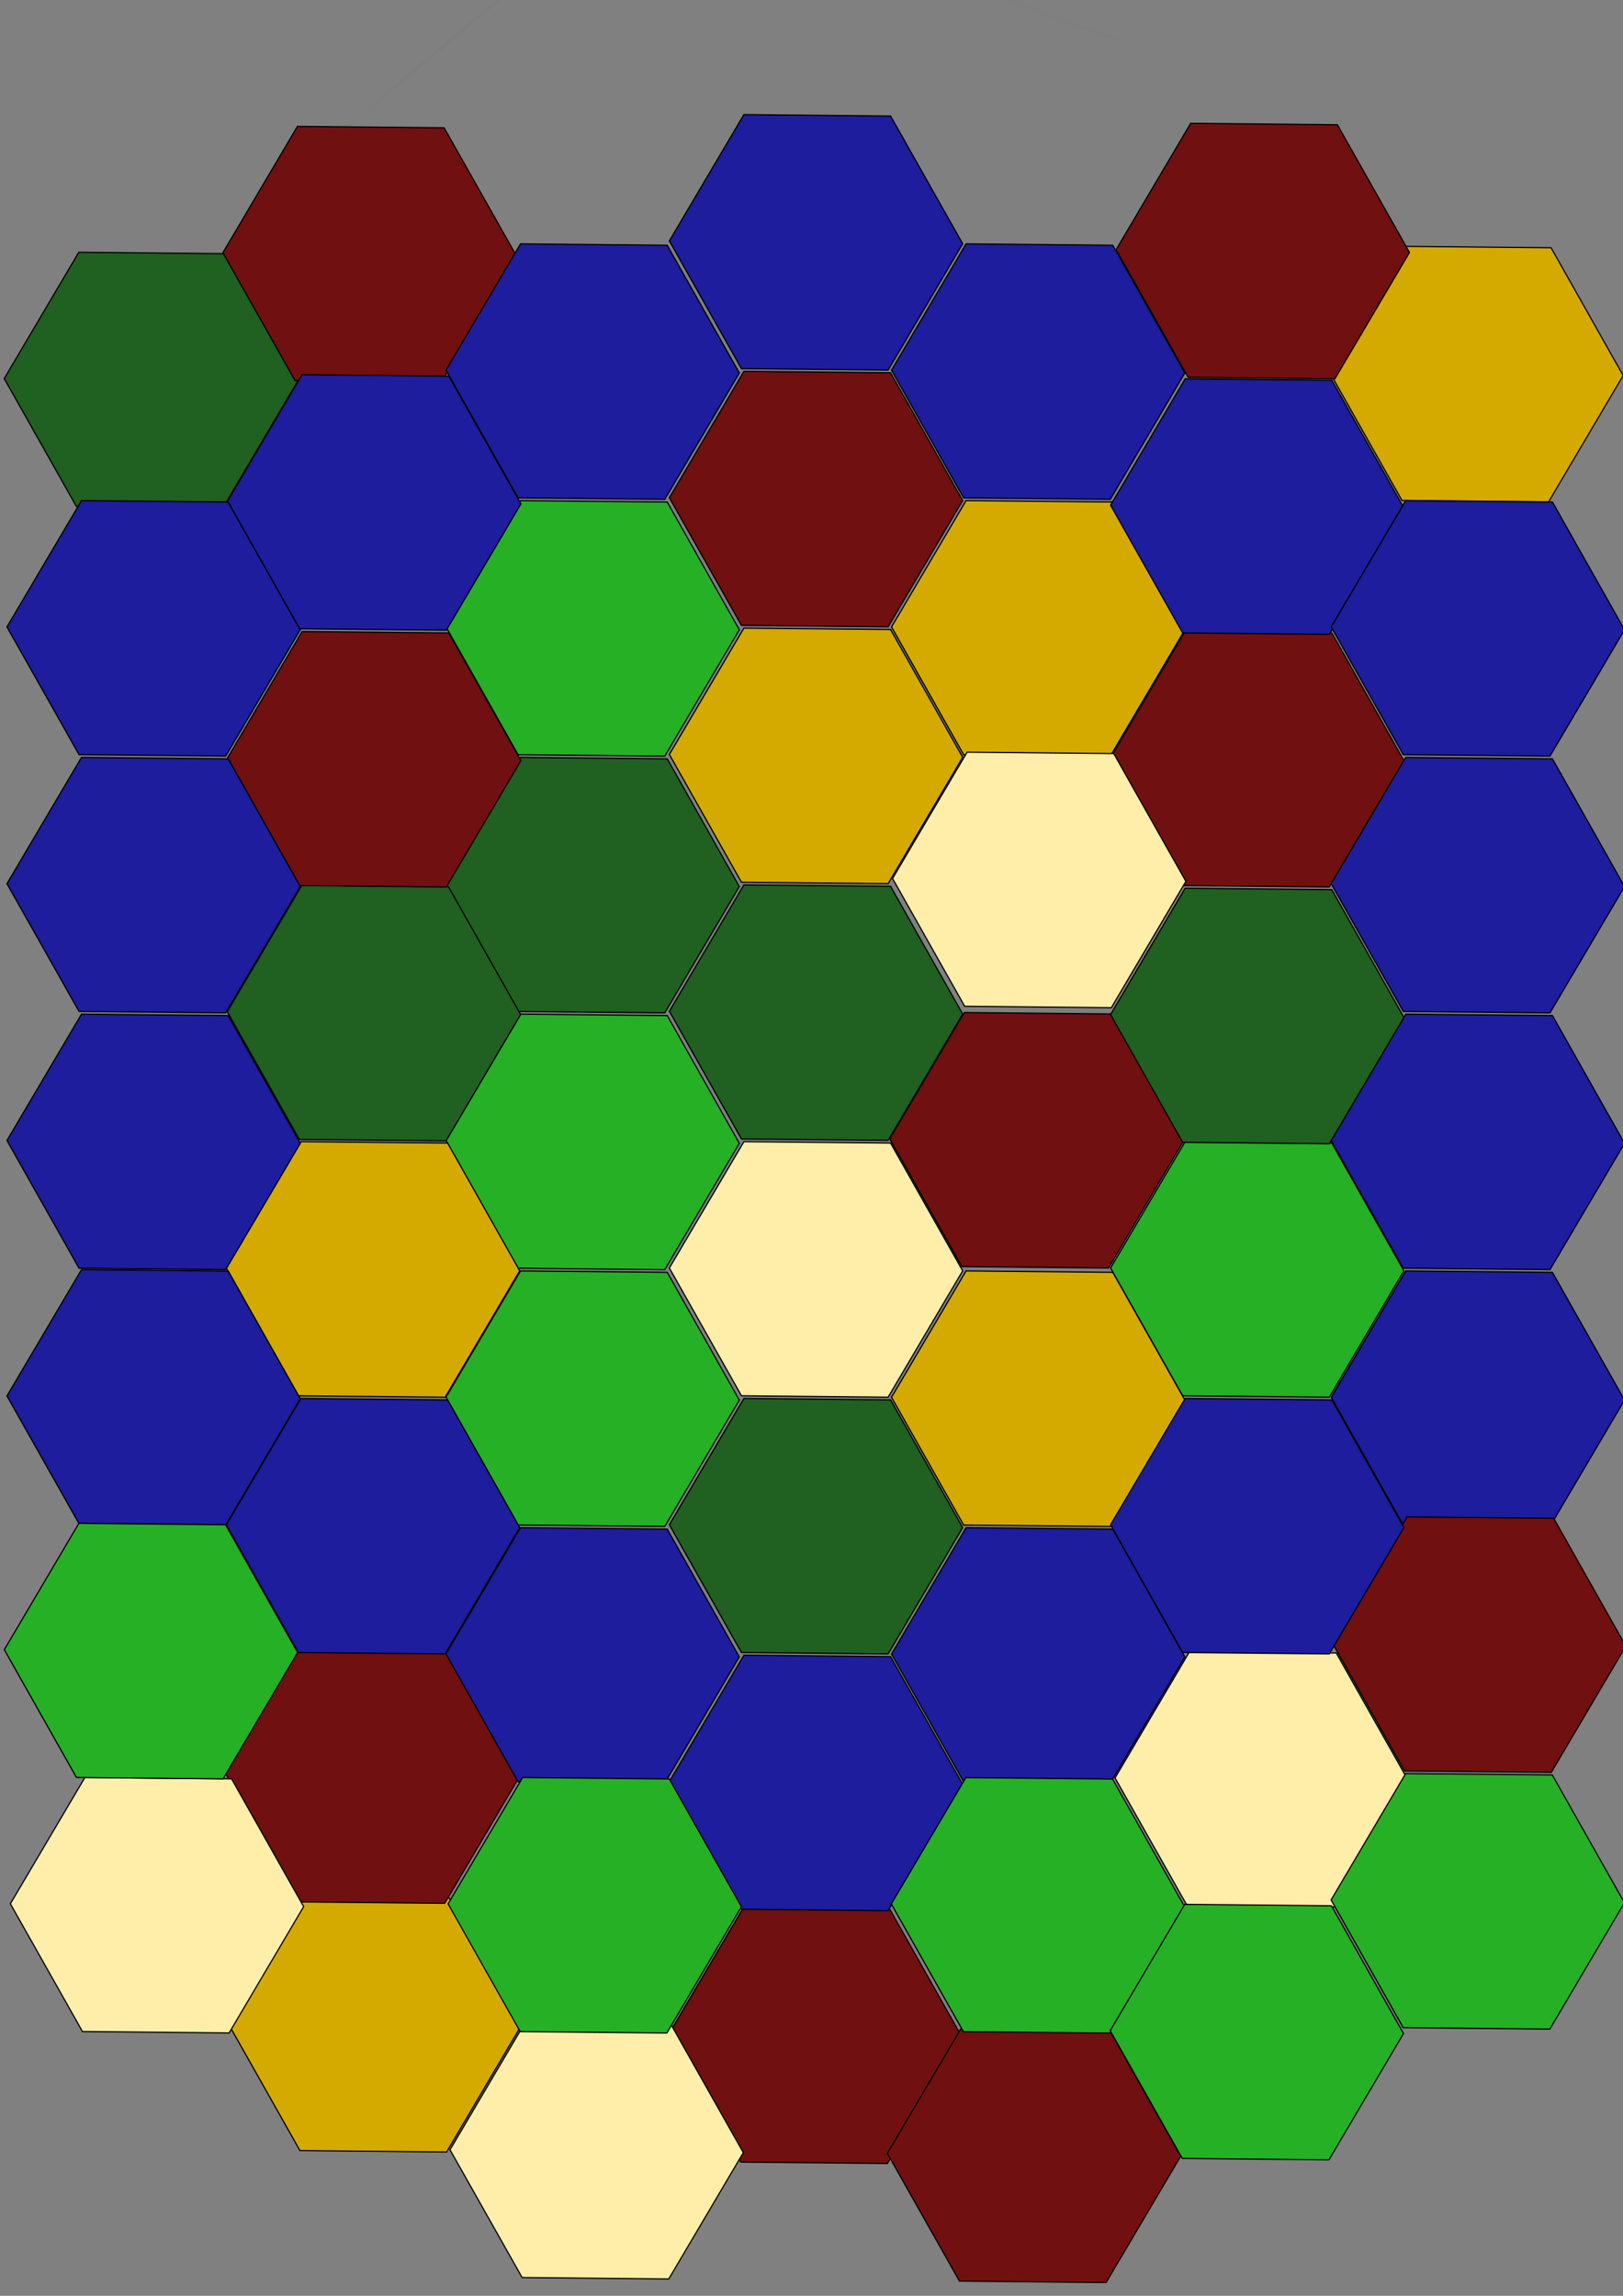 <?xml version="1.0" encoding="UTF-8" standalone="no"?>
<!-- Created with Inkscape (http://www.inkscape.org/) -->

<svg
   width="210mm"
   height="297mm"
   viewBox="0 0 210 297"
   version="1.1"
   id="svg5"
   inkscape:version="1.2.2 (b0a8486541, 2022-12-01)"
   sodipodi:docname="Background_Mock.svg"
   xml:space="preserve"
   inkscape:export-filename="Background_Mock.png"
   inkscape:export-xdpi="96"
   inkscape:export-ydpi="96"
   xmlns:inkscape="http://www.inkscape.org/namespaces/inkscape"
   xmlns:sodipodi="http://sodipodi.sourceforge.net/DTD/sodipodi-0.dtd"
   xmlns:xlink="http://www.w3.org/1999/xlink"
   xmlns="http://www.w3.org/2000/svg"
   xmlns:svg="http://www.w3.org/2000/svg"><rect x="0" y="0" width="210" height="297" fill="#808080" stroke="none"/><sodipodi:namedview
     id="namedview7"
     pagecolor="#ffffff"
     bordercolor="#000000"
     borderopacity="0.25"
     inkscape:showpageshadow="2"
     inkscape:pageopacity="0.0"
     inkscape:pagecheckerboard="0"
     inkscape:deskcolor="#d1d1d1"
     inkscape:document-units="mm"
     showgrid="false"
     showguides="false"
     inkscape:zoom="1.2938725"
     inkscape:cx="246.93315"
     inkscape:cy="494.25273"
     inkscape:window-width="1803"
     inkscape:window-height="1648"
     inkscape:window-x="26"
     inkscape:window-y="23"
     inkscape:window-maximized="0"
     inkscape:current-layer="layer1" /><defs
     id="defs2"><linearGradient
       id="linearGradient6483"
       inkscape:swatch="solid"><stop
         style="stop-color:#ffffff;stop-opacity:1;"
         offset="0"
         id="stop6481" /></linearGradient><linearGradient
       inkscape:collect="always"
       id="linearGradient1083"><stop
         style="stop-color:#c5c5c5;stop-opacity:0.102;"
         offset="0"
         id="stop1079" /><stop
         style="stop-color:#000000;stop-opacity:0;"
         offset="1"
         id="stop1081" /></linearGradient><radialGradient
       inkscape:collect="always"
       xlink:href="#linearGradient1083"
       id="radialGradient1087"
       cx="122.29"
       cy="195.302"
       fx="122.29"
       fy="195.302"
       r="44.784"
       gradientTransform="matrix(1.548,0,0,1.623,-92.151,-261.209)"
       gradientUnits="userSpaceOnUse" /></defs><g
     inkscape:label="Layer 1"
     inkscape:groupmode="layer"
     id="layer1"
     style="display:inline;opacity:1"><path
       id="path377"
       style="fill-opacity:0.531;stroke:url(#radialGradient1087);stroke-width:0.41"
       d="m 28.078,30.554 56.351,-47.278 m 0,0 69.12,25.163 m 0,0 12.768,72.441 m 0,0 -56.351,47.278 m 0,0 -69.119,-25.163 m 0,0 -12.768,-72.44"
       sodipodi:nodetypes="cccccccccccc" /><path
       sodipodi:type="star"
       style="fill:#26b026;fill-opacity:1;stroke:#000000;stroke-width:0.265;stroke-dasharray:none;stroke-opacity:1"
       id="path4897-5"
       inkscape:flatsided="true"
       sodipodi:sides="6"
       sodipodi:cx="58.182911"
       sodipodi:cy="87.29187"
       sodipodi:r1="32.440483"
       sodipodi:r2="28.094284"
       sodipodi:arg1="-1.0375433"
       sodipodi:arg2="-0.5139445"
       inkscape:rounded="0"
       inkscape:randomized="0"
       d="M 74.674,59.355 90.622,87.605 74.131,115.541 41.692,115.228 25.744,86.979 42.235,59.042 Z"
       transform="matrix(0.585,0,0,0.585,42.649,30.223)" /><path
       sodipodi:type="star"
       style="fill:#26b026;fill-opacity:1;stroke:#000000;stroke-width:0.265;stroke-dasharray:none;stroke-opacity:1"
       id="path4897-5-5"
       inkscape:flatsided="true"
       sodipodi:sides="6"
       sodipodi:cx="58.182911"
       sodipodi:cy="87.29187"
       sodipodi:r1="32.440483"
       sodipodi:r2="28.094284"
       sodipodi:arg1="-1.0375433"
       sodipodi:arg2="-0.5139445"
       inkscape:rounded="0"
       inkscape:randomized="0"
       d="M 74.674,59.355 90.622,87.605 74.131,115.541 41.692,115.228 25.744,86.979 42.235,59.042 Z"
       transform="matrix(0.585,0,0,0.585,42.649,96.658)" /><path
       sodipodi:type="star"
       style="fill:#26b026;fill-opacity:1;stroke:#000000;stroke-width:0.265;stroke-dasharray:none;stroke-opacity:1"
       id="path4897-5-5-9"
       inkscape:flatsided="true"
       sodipodi:sides="6"
       sodipodi:cx="58.182911"
       sodipodi:cy="87.29187"
       sodipodi:r1="32.440483"
       sodipodi:r2="28.094284"
       sodipodi:arg1="-1.0375433"
       sodipodi:arg2="-0.5139445"
       inkscape:rounded="0"
       inkscape:randomized="0"
       d="M 74.674,59.355 90.622,87.605 74.131,115.541 41.692,115.228 25.744,86.979 42.235,59.042 Z"
       transform="matrix(0.585,0,0,0.585,42.649,129.875)" /><path
       sodipodi:type="star"
       style="fill:#25b025;fill-opacity:1;stroke:#000000;stroke-width:0.265;stroke-dasharray:none;stroke-opacity:1"
       id="path4897-5-5-9-2"
       inkscape:flatsided="true"
       sodipodi:sides="6"
       sodipodi:cx="58.182911"
       sodipodi:cy="87.29187"
       sodipodi:r1="32.440483"
       sodipodi:r2="28.094284"
       sodipodi:arg1="-1.0375433"
       sodipodi:arg2="-0.5139445"
       inkscape:rounded="0"
       inkscape:randomized="0"
       d="M 74.674,59.355 90.622,87.605 74.131,115.541 41.692,115.228 25.744,86.979 42.235,59.042 Z"
       transform="matrix(0.585,0,0,0.585,128.637,113.154)" /><path
       sodipodi:type="star"
       style="fill:#d4aa00;fill-opacity:1;stroke:#000000;stroke-width:0.265;stroke-dasharray:none;stroke-opacity:1"
       id="path4897-5-3-6"
       inkscape:flatsided="true"
       sodipodi:sides="6"
       sodipodi:cx="58.182911"
       sodipodi:cy="87.29187"
       sodipodi:r1="32.440483"
       sodipodi:r2="28.094284"
       sodipodi:arg1="-1.0375433"
       sodipodi:arg2="-0.5139445"
       inkscape:rounded="0"
       inkscape:randomized="0"
       d="M 74.674,59.355 90.622,87.605 74.131,115.541 41.692,115.228 25.744,86.979 42.235,59.042 Z"
       transform="matrix(0.585,0,0,0.585,71.547,46.72)" /><path
       sodipodi:type="star"
       style="fill:#d4aa00;fill-opacity:1;stroke:#000000;stroke-width:0.265;stroke-dasharray:none;stroke-opacity:1"
       id="path4897-5-3-6-23"
       inkscape:flatsided="true"
       sodipodi:sides="6"
       sodipodi:cx="58.182911"
       sodipodi:cy="87.29187"
       sodipodi:r1="32.440483"
       sodipodi:r2="28.094284"
       sodipodi:arg1="-1.0375433"
       sodipodi:arg2="-0.5139445"
       inkscape:rounded="0"
       inkscape:randomized="0"
       d="M 74.674,59.355 90.622,87.605 74.131,115.541 41.692,115.228 25.744,86.979 42.235,59.042 Z"
       transform="matrix(0.585,0,0,0.585,100.294,129.875)" /><path
       sodipodi:type="star"
       style="display:inline;fill:#d4aa00;fill-opacity:1;stroke:#000000;stroke-width:0.265;stroke-dasharray:none;stroke-opacity:1"
       id="path4897-5-3-6-23-9"
       inkscape:flatsided="true"
       sodipodi:sides="6"
       sodipodi:cx="58.182911"
       sodipodi:cy="87.29187"
       sodipodi:r1="32.440483"
       sodipodi:r2="28.094284"
       sodipodi:arg1="-1.0375433"
       sodipodi:arg2="-0.5139445"
       inkscape:rounded="0"
       inkscape:randomized="0"
       d="M 74.674,59.355 90.622,87.605 74.131,115.541 41.692,115.228 25.744,86.979 42.235,59.042 Z"
       transform="matrix(0.585,0,0,0.585,14.419,210.802)" /><path
       sodipodi:type="star"
       style="display:inline;fill:#d4aa00;fill-opacity:1;stroke:#000000;stroke-width:0.265;stroke-dasharray:none;stroke-opacity:1"
       id="path4897-5-3-6-23-9-1"
       inkscape:flatsided="true"
       sodipodi:sides="6"
       sodipodi:cx="58.182911"
       sodipodi:cy="87.29187"
       sodipodi:r1="32.440483"
       sodipodi:r2="28.094284"
       sodipodi:arg1="-1.0375433"
       sodipodi:arg2="-0.5139445"
       inkscape:rounded="0"
       inkscape:randomized="0"
       d="M 74.674,59.355 90.622,87.605 74.131,115.541 41.692,115.228 25.744,86.979 42.235,59.042 Z"
       transform="matrix(0.585,0,0,0.585,157.008,-2.67)" /><path
       sodipodi:type="star"
       style="fill:#d4aa00;fill-opacity:1;stroke:#000000;stroke-width:0.265;stroke-dasharray:none;stroke-opacity:1"
       id="path4897-5-3-6-0"
       inkscape:flatsided="true"
       sodipodi:sides="6"
       sodipodi:cx="58.182911"
       sodipodi:cy="87.29187"
       sodipodi:r1="32.440483"
       sodipodi:r2="28.094284"
       sodipodi:arg1="-1.0375433"
       sodipodi:arg2="-0.5139445"
       inkscape:rounded="0"
       inkscape:randomized="0"
       d="M 74.674,59.355 90.622,87.605 74.131,115.541 41.692,115.228 25.744,86.979 42.235,59.042 Z"
       transform="matrix(0.585,0,0,0.585,14.23,113.154)" /><path
       sodipodi:type="star"
       style="fill:#711010;fill-opacity:1;stroke:#000000;stroke-width:0.265;stroke-dasharray:none;stroke-opacity:1"
       id="path4897-5-3-6-2"
       inkscape:flatsided="true"
       sodipodi:sides="6"
       sodipodi:cx="58.182911"
       sodipodi:cy="87.29187"
       sodipodi:r1="32.440483"
       sodipodi:r2="28.094284"
       sodipodi:arg1="-1.0375433"
       sodipodi:arg2="-0.5139445"
       inkscape:rounded="0"
       inkscape:randomized="0"
       d="M 74.674,59.355 90.622,87.605 74.131,115.541 41.692,115.228 25.744,86.979 42.235,59.042 Z"
       transform="matrix(0.585,0,0,0.585,71.547,13.502)" /><path
       sodipodi:type="star"
       style="fill:#711010;fill-opacity:1;stroke:#000000;stroke-width:0.267;stroke-dasharray:none;stroke-opacity:1"
       id="path4897-5-3-6-2-92"
       inkscape:flatsided="true"
       sodipodi:sides="6"
       sodipodi:cx="58.182911"
       sodipodi:cy="87.29187"
       sodipodi:r1="32.440483"
       sodipodi:r2="28.094284"
       sodipodi:arg1="-1.0375433"
       sodipodi:arg2="-0.5139445"
       inkscape:rounded="0"
       inkscape:randomized="0"
       d="M 74.674,59.355 90.622,87.605 74.131,115.541 41.692,115.228 25.744,86.979 42.235,59.042 Z"
       transform="matrix(0.585,0,0,0.585,128.637,47.154)"
       inkscape:transform-center-x="4.0930642"
       inkscape:transform-center-y="0.87060873" /><path
       sodipodi:type="star"
       style="display:inline;fill:#711010;fill-opacity:1;stroke:#000000;stroke-width:0.267;stroke-dasharray:none;stroke-opacity:1"
       id="path4897-5-3-6-2-92-4"
       inkscape:flatsided="true"
       sodipodi:sides="6"
       sodipodi:cx="58.182911"
       sodipodi:cy="87.29187"
       sodipodi:r1="32.440483"
       sodipodi:r2="28.094284"
       sodipodi:arg1="-1.0375433"
       sodipodi:arg2="-0.5139445"
       inkscape:rounded="0"
       inkscape:randomized="0"
       d="M 74.674,59.355 90.622,87.605 74.131,115.541 41.692,115.228 25.744,86.979 42.235,59.042 Z"
       transform="matrix(0.585,0,0,0.585,100.064,96.448)"
       inkscape:transform-center-x="4.0930642"
       inkscape:transform-center-y="0.87060873" /><path
       sodipodi:type="star"
       style="display:inline;fill:#711010;fill-opacity:1;stroke:#000000;stroke-width:0.267;stroke-dasharray:none;stroke-opacity:1"
       id="path4897-5-3-6-2-92-9"
       inkscape:flatsided="true"
       sodipodi:sides="6"
       sodipodi:cx="58.182911"
       sodipodi:cy="87.29187"
       sodipodi:r1="32.440483"
       sodipodi:r2="28.094284"
       sodipodi:arg1="-1.0375433"
       sodipodi:arg2="-0.5139445"
       inkscape:rounded="0"
       inkscape:randomized="0"
       d="M 74.674,59.355 90.622,87.605 74.131,115.541 41.692,115.228 25.744,86.979 42.235,59.042 Z"
       transform="matrix(0.585,0,0,0.585,129.356,-18.588)"
       inkscape:transform-center-x="4.0930642"
       inkscape:transform-center-y="0.87060873" /><path
       sodipodi:type="star"
       style="fill:#1d1d9d;fill-opacity:1;stroke:#000000;stroke-width:0.267;stroke-dasharray:none;stroke-opacity:1"
       id="path4897-5-3-6-2-92-0"
       inkscape:flatsided="true"
       sodipodi:sides="6"
       sodipodi:cx="58.182911"
       sodipodi:cy="87.29187"
       sodipodi:r1="32.440483"
       sodipodi:r2="28.094284"
       sodipodi:arg1="-1.0375433"
       sodipodi:arg2="-0.5139445"
       inkscape:rounded="0"
       inkscape:randomized="0"
       d="M 74.674,59.355 90.622,87.605 74.131,115.541 41.692,115.228 25.744,86.979 42.235,59.042 Z"
       transform="matrix(0.585,0,0,0.585,157.184,63.441)"
       inkscape:transform-center-x="4.0930632"
       inkscape:transform-center-y="0.87060782" /><path
       sodipodi:type="star"
       style="fill:#1d1d9d;fill-opacity:1;stroke:#000000;stroke-width:0.267;stroke-dasharray:none;stroke-opacity:1"
       id="path4897-5-3-6-2-92-0-3"
       inkscape:flatsided="true"
       sodipodi:sides="6"
       sodipodi:cx="58.182911"
       sodipodi:cy="87.29187"
       sodipodi:r1="32.440483"
       sodipodi:r2="28.094284"
       sodipodi:arg1="-1.0375433"
       sodipodi:arg2="-0.5139445"
       inkscape:rounded="0"
       inkscape:randomized="0"
       d="M 74.674,59.355 90.622,87.605 74.131,115.541 41.692,115.228 25.744,86.979 42.235,59.042 Z"
       transform="matrix(0.585,0,0,0.585,157.184,96.658)"
       inkscape:transform-center-x="4.0930632"
       inkscape:transform-center-y="0.87060945"
       sodipodi:insensitive="true" /><path
       sodipodi:type="star"
       style="fill:#1d1d9d;fill-opacity:1;stroke:#000000;stroke-width:0.267;stroke-dasharray:none;stroke-opacity:1"
       id="path4897-5-3-6-2-92-0-3-6"
       inkscape:flatsided="true"
       sodipodi:sides="6"
       sodipodi:cx="58.182911"
       sodipodi:cy="87.29187"
       sodipodi:r1="32.440483"
       sodipodi:r2="28.094284"
       sodipodi:arg1="-1.0375433"
       sodipodi:arg2="-0.5139445"
       inkscape:rounded="0"
       inkscape:randomized="0"
       d="M 74.674,59.355 90.622,87.605 74.131,115.541 41.692,115.228 25.744,86.979 42.235,59.042 Z"
       transform="matrix(0.585,0,0,0.585,157.184,129.875)"
       inkscape:transform-center-x="4.0930632"
       inkscape:transform-center-y="0.87061207" /><path
       sodipodi:type="star"
       style="fill:#206020;fill-opacity:1;stroke:#000000;stroke-width:0.265;stroke-dasharray:none;stroke-opacity:1"
       id="path4897-5-3-6-2-9-1-2-7-6"
       inkscape:flatsided="true"
       sodipodi:sides="6"
       sodipodi:cx="58.182911"
       sodipodi:cy="87.29187"
       sodipodi:r1="32.440483"
       sodipodi:r2="28.094284"
       sodipodi:arg1="-1.0375433"
       sodipodi:arg2="-0.5139445"
       inkscape:rounded="0"
       inkscape:randomized="0"
       d="M 74.674,59.355 90.622,87.605 74.131,115.541 41.692,115.228 25.744,86.979 42.235,59.042 Z"
       transform="matrix(0.585,0,0,0.585,71.547,79.937)" /><path
       sodipodi:type="star"
       style="fill:#206020;fill-opacity:1;stroke:#000000;stroke-width:0.265;stroke-dasharray:none;stroke-opacity:1"
       id="path4897-5-3-6-2-9-1-2-7-6-1"
       inkscape:flatsided="true"
       sodipodi:sides="6"
       sodipodi:cx="58.182911"
       sodipodi:cy="87.29187"
       sodipodi:r1="32.440483"
       sodipodi:r2="28.094284"
       sodipodi:arg1="-1.0375433"
       sodipodi:arg2="-0.5139445"
       inkscape:rounded="0"
       inkscape:randomized="0"
       d="M 74.674,59.355 90.622,87.605 74.131,115.541 41.692,115.228 25.744,86.979 42.235,59.042 Z"
       transform="matrix(0.585,0,0,0.585,42.649,63.441)" /><path
       sodipodi:type="star"
       style="display:inline;fill:#206020;fill-opacity:1;stroke:#000000;stroke-width:0.265;stroke-dasharray:none;stroke-opacity:1"
       id="path4897-5-3-6-2-9-1-2-7-6-1-5"
       inkscape:flatsided="true"
       sodipodi:sides="6"
       sodipodi:cx="58.182911"
       sodipodi:cy="87.29187"
       sodipodi:r1="32.440483"
       sodipodi:r2="28.094284"
       sodipodi:arg1="-1.0375433"
       sodipodi:arg2="-0.5139445"
       inkscape:rounded="0"
       inkscape:randomized="0"
       d="M 74.674,59.355 90.622,87.605 74.131,115.541 41.692,115.228 25.744,86.979 42.235,59.042 Z"
       transform="matrix(0.585,0,0,0.585,14.347,79.999)" /><path
       sodipodi:type="star"
       style="fill:#206020;fill-opacity:1;stroke:#000000;stroke-width:0.265;stroke-dasharray:none;stroke-opacity:1"
       id="path4897-5-3-6-2-9-1-2-7-6-1-8"
       inkscape:flatsided="true"
       sodipodi:sides="6"
       sodipodi:cx="58.182911"
       sodipodi:cy="87.29187"
       sodipodi:r1="32.440483"
       sodipodi:r2="28.094284"
       sodipodi:arg1="-1.0375433"
       sodipodi:arg2="-0.5139445"
       inkscape:rounded="0"
       inkscape:randomized="0"
       d="M 74.674,59.355 90.622,87.605 74.131,115.541 41.692,115.228 25.744,86.979 42.235,59.042 Z"
       transform="matrix(0.585,0,0,0.585,128.637,80.372)" /><path
       sodipodi:type="star"
       style="display:inline;fill:#206020;fill-opacity:1;stroke:#000000;stroke-width:0.265;stroke-dasharray:none;stroke-opacity:1"
       id="path4897-5-3-6-2-9-1-2-7-6-1-8-6"
       inkscape:flatsided="true"
       sodipodi:sides="6"
       sodipodi:cx="58.182911"
       sodipodi:cy="87.29187"
       sodipodi:r1="32.440483"
       sodipodi:r2="28.094284"
       sodipodi:arg1="-1.0375433"
       sodipodi:arg2="-0.5139445"
       inkscape:rounded="0"
       inkscape:randomized="0"
       d="M 74.674,59.355 90.622,87.605 74.131,115.541 41.692,115.228 25.744,86.979 42.235,59.042 Z"
       transform="matrix(0.585,0,0,0.585,-14.514,-1.906)" /><path
       sodipodi:type="star"
       style="fill:#711010;fill-opacity:1;stroke:#000000;stroke-width:0.265;stroke-dasharray:none;stroke-opacity:1"
       id="path4897-5-3-6-2-7"
       inkscape:flatsided="true"
       sodipodi:sides="6"
       sodipodi:cx="58.182911"
       sodipodi:cy="87.29187"
       sodipodi:r1="32.440483"
       sodipodi:r2="28.094284"
       sodipodi:arg1="-1.0375433"
       sodipodi:arg2="-0.5139445"
       inkscape:rounded="0"
       inkscape:randomized="0"
       d="M 74.674,59.355 90.622,87.605 74.131,115.541 41.692,115.228 25.744,86.979 42.235,59.042 Z"
       transform="matrix(0.585,0,0,0.585,14.388,47.155)" /><path
       sodipodi:type="star"
       style="display:inline;fill:#711010;fill-opacity:1;stroke:#000000;stroke-width:0.265;stroke-dasharray:none;stroke-opacity:1"
       id="path4897-5-3-6-2-7-9"
       inkscape:flatsided="true"
       sodipodi:sides="6"
       sodipodi:cx="58.182911"
       sodipodi:cy="87.29187"
       sodipodi:r1="32.440483"
       sodipodi:r2="28.094284"
       sodipodi:arg1="-1.0375433"
       sodipodi:arg2="-0.5139445"
       inkscape:rounded="0"
       inkscape:randomized="0"
       d="M 74.674,59.355 90.622,87.605 74.131,115.541 41.692,115.228 25.744,86.979 42.235,59.042 Z"
       transform="matrix(0.585,0,0,0.585,13.779,-18.191)" /><path
       sodipodi:type="star"
       style="display:inline;fill:#711010;fill-opacity:1;stroke:#000000;stroke-width:0.265;stroke-dasharray:none;stroke-opacity:1"
       id="path4897-5-3-6-2-7-9-0"
       inkscape:flatsided="true"
       sodipodi:sides="6"
       sodipodi:cx="58.182911"
       sodipodi:cy="87.29187"
       sodipodi:r1="32.440483"
       sodipodi:r2="28.094284"
       sodipodi:arg1="-1.0375433"
       sodipodi:arg2="-0.5139445"
       inkscape:rounded="0"
       inkscape:randomized="0"
       d="M 74.674,59.355 90.622,87.605 74.131,115.541 41.692,115.228 25.744,86.979 42.235,59.042 Z"
       transform="matrix(0.585,0,0,0.585,157.35,161.699)" /><path
       sodipodi:type="star"
       style="display:inline;fill:#711010;fill-opacity:1;stroke:#000000;stroke-width:0.265;stroke-dasharray:none;stroke-opacity:1"
       id="path4897-5-3-6-2-7-9-0-2"
       inkscape:flatsided="true"
       sodipodi:sides="6"
       sodipodi:cx="58.182911"
       sodipodi:cy="87.29187"
       sodipodi:r1="32.440483"
       sodipodi:r2="28.094284"
       sodipodi:arg1="-1.0375433"
       sodipodi:arg2="-0.5139445"
       inkscape:rounded="0"
       inkscape:randomized="0"
       d="M 74.674,59.355 90.622,87.605 74.131,115.541 41.692,115.228 25.744,86.979 42.235,59.042 Z"
       transform="matrix(0.585,0,0,0.585,71.461,212.29)" /><path
       sodipodi:type="star"
       style="display:inline;fill:#711010;fill-opacity:1;stroke:#000000;stroke-width:0.265;stroke-dasharray:none;stroke-opacity:1"
       id="path4897-5-3-6-2-7-9-0-2-2"
       inkscape:flatsided="true"
       sodipodi:sides="6"
       sodipodi:cx="58.182911"
       sodipodi:cy="87.29187"
       sodipodi:r1="32.440483"
       sodipodi:r2="28.094284"
       sodipodi:arg1="-1.0375433"
       sodipodi:arg2="-0.5139445"
       inkscape:rounded="0"
       inkscape:randomized="0"
       d="M 74.674,59.355 90.622,87.605 74.131,115.541 41.692,115.228 25.744,86.979 42.235,59.042 Z"
       transform="matrix(0.585,0,0,0.585,99.753,227.691)" /><path
       sodipodi:type="star"
       style="display:inline;fill:#711010;fill-opacity:1;stroke:#000000;stroke-width:0.265;stroke-dasharray:none;stroke-opacity:1"
       id="path4897-5-3-6-2-7-9-0-2-8"
       inkscape:flatsided="true"
       sodipodi:sides="6"
       sodipodi:cx="58.182911"
       sodipodi:cy="87.29187"
       sodipodi:r1="32.440483"
       sodipodi:r2="28.094284"
       sodipodi:arg1="-1.0375433"
       sodipodi:arg2="-0.5139445"
       inkscape:rounded="0"
       inkscape:randomized="0"
       d="M 74.674,59.355 90.622,87.605 74.131,115.541 41.692,115.228 25.744,86.979 42.235,59.042 Z"
       transform="matrix(0.585,0,0,0.585,14.173,178.632)" /><path
       sodipodi:type="star"
       style="fill:#d4aa00;fill-opacity:1;stroke:#000000;stroke-width:0.265;stroke-dasharray:none;stroke-opacity:1"
       id="path4897-5-3-6-23-7"
       inkscape:flatsided="true"
       sodipodi:sides="6"
       sodipodi:cx="58.182911"
       sodipodi:cy="87.29187"
       sodipodi:r1="32.440483"
       sodipodi:r2="28.094284"
       sodipodi:arg1="-1.0375433"
       sodipodi:arg2="-0.5139445"
       inkscape:rounded="0"
       inkscape:randomized="0"
       d="M 74.674,59.355 90.622,87.605 74.131,115.541 41.692,115.228 25.744,86.979 42.235,59.042 Z"
       transform="matrix(0.585,0,0,0.585,100.294,30.223)" /><path
       sodipodi:type="star"
       style="fill:#206020;fill-opacity:1;stroke:#000000;stroke-width:0.265;stroke-dasharray:none;stroke-opacity:1"
       id="path4897-5-3-6-2-9-1-2-7"
       inkscape:flatsided="true"
       sodipodi:sides="6"
       sodipodi:cx="58.182911"
       sodipodi:cy="87.29187"
       sodipodi:r1="32.440483"
       sodipodi:r2="28.094284"
       sodipodi:arg1="-1.0375433"
       sodipodi:arg2="-0.5139445"
       inkscape:rounded="0"
       inkscape:randomized="0"
       d="M 74.674,59.355 90.622,87.605 74.131,115.541 41.692,115.228 25.744,86.979 42.235,59.042 Z"
       transform="matrix(0.585,0,0,0.585,71.547,146.372)" /><path
       sodipodi:type="star"
       style="fill:#ffeeaa;fill-opacity:1;stroke:#000000;stroke-width:0.265;stroke-dasharray:none;stroke-opacity:1"
       id="path4897-5-3-6-2-9-1-2-7-6-8"
       inkscape:flatsided="true"
       sodipodi:sides="6"
       sodipodi:cx="58.182911"
       sodipodi:cy="87.29187"
       sodipodi:r1="32.440483"
       sodipodi:r2="28.094284"
       sodipodi:arg1="-1.0375433"
       sodipodi:arg2="-0.5139445"
       inkscape:rounded="0"
       inkscape:randomized="0"
       d="M 74.674,59.355 90.622,87.605 74.131,115.541 41.692,115.228 25.744,86.979 42.235,59.042 Z"
       transform="matrix(0.585,0,0,0.585,71.547,113.154)" /><path
       sodipodi:type="star"
       style="display:inline;fill:#ffeeaa;fill-opacity:1;stroke:#000000;stroke-width:0.265;stroke-dasharray:none;stroke-opacity:1"
       id="path4897-5-3-6-2-9-1-2-7-6-8-4"
       inkscape:flatsided="true"
       sodipodi:sides="6"
       sodipodi:cx="58.182911"
       sodipodi:cy="87.29187"
       sodipodi:r1="32.440483"
       sodipodi:r2="28.094284"
       sodipodi:arg1="-1.0375433"
       sodipodi:arg2="-0.5139445"
       inkscape:rounded="0"
       inkscape:randomized="0"
       d="M 74.674,59.355 90.622,87.605 74.131,115.541 41.692,115.228 25.744,86.979 42.235,59.042 Z"
       transform="matrix(0.585,0,0,0.585,100.429,62.768)" /><path
       sodipodi:type="star"
       style="display:inline;fill:#ffeeaa;fill-opacity:1;stroke:#000000;stroke-width:0.265;stroke-dasharray:none;stroke-opacity:1"
       id="path4897-5-3-6-2-9-1-2-7-6-8-3"
       inkscape:flatsided="true"
       sodipodi:sides="6"
       sodipodi:cx="58.182911"
       sodipodi:cy="87.29187"
       sodipodi:r1="32.440483"
       sodipodi:r2="28.094284"
       sodipodi:arg1="-1.0375433"
       sodipodi:arg2="-0.5139445"
       inkscape:rounded="0"
       inkscape:randomized="0"
       d="M 74.674,59.355 90.622,87.605 74.131,115.541 41.692,115.228 25.744,86.979 42.235,59.042 Z"
       transform="matrix(0.585,0,0,0.585,-13.72,195.401)" /><path
       sodipodi:type="star"
       style="display:inline;fill:#ffeeaa;fill-opacity:1;stroke:#000000;stroke-width:0.265;stroke-dasharray:none;stroke-opacity:1"
       id="path4897-5-3-6-2-9-1-2-7-6-8-3-8"
       inkscape:flatsided="true"
       sodipodi:sides="6"
       sodipodi:cx="58.182911"
       sodipodi:cy="87.29187"
       sodipodi:r1="32.440483"
       sodipodi:r2="28.094284"
       sodipodi:arg1="-1.0375433"
       sodipodi:arg2="-0.5139445"
       inkscape:rounded="0"
       inkscape:randomized="0"
       d="M 74.674,59.355 90.622,87.605 74.131,115.541 41.692,115.228 25.744,86.979 42.235,59.042 Z"
       transform="matrix(0.585,0,0,0.585,43.166,227.227)" /><path
       sodipodi:type="star"
       style="display:inline;fill:#ffeeaa;fill-opacity:1;stroke:#000000;stroke-width:0.265;stroke-dasharray:none;stroke-opacity:1"
       id="path4897-5-3-6-2-9-1-2-7-6-8-3-8-0"
       inkscape:flatsided="true"
       sodipodi:sides="6"
       sodipodi:cx="58.182911"
       sodipodi:cy="87.29187"
       sodipodi:r1="32.440483"
       sodipodi:r2="28.094284"
       sodipodi:arg1="-1.0375433"
       sodipodi:arg2="-0.5139445"
       inkscape:rounded="0"
       inkscape:randomized="0"
       d="M 74.674,59.355 90.622,87.605 74.131,115.541 41.692,115.228 25.744,86.979 42.235,59.042 Z"
       transform="matrix(0.585,0,0,0.585,129.213,179.12)" /><path
       sodipodi:type="star"
       style="fill:#1d1d9d;fill-opacity:1;stroke:#000000;stroke-width:0.267;stroke-dasharray:none;stroke-opacity:1"
       id="path4897-5-3-6-2-92-0-3-1"
       inkscape:flatsided="true"
       sodipodi:sides="6"
       sodipodi:cx="58.182911"
       sodipodi:cy="87.29187"
       sodipodi:r1="32.440483"
       sodipodi:r2="28.094284"
       sodipodi:arg1="-1.0375433"
       sodipodi:arg2="-0.5139445"
       inkscape:rounded="0"
       inkscape:randomized="0"
       d="M 74.674,59.355 90.622,87.605 74.131,115.541 41.692,115.228 25.744,86.979 42.235,59.042 Z"
       transform="matrix(0.585,0,0,0.585,128.637,146.372)"
       inkscape:transform-center-x="4.0930642"
       inkscape:transform-center-y="0.87060576" /><path
       sodipodi:type="star"
       style="fill:#1d1d9d;fill-opacity:1;stroke:#000000;stroke-width:0.267;stroke-dasharray:none;stroke-opacity:1"
       id="path4897-5-3-6-2-92-0-3-1-0"
       inkscape:flatsided="true"
       sodipodi:sides="6"
       sodipodi:cx="58.182911"
       sodipodi:cy="87.29187"
       sodipodi:r1="32.440483"
       sodipodi:r2="28.094284"
       sodipodi:arg1="-1.0375433"
       sodipodi:arg2="-0.5139445"
       inkscape:rounded="0"
       inkscape:randomized="0"
       d="M 74.674,59.355 90.622,87.605 74.131,115.541 41.692,115.228 25.744,86.979 42.235,59.042 Z"
       transform="matrix(0.585,0,0,0.585,100.294,163.093)"
       inkscape:transform-center-x="4.0930657"
       inkscape:transform-center-y="0.87060968" /><path
       sodipodi:type="star"
       style="fill:#1d1d9d;fill-opacity:1;stroke:#000000;stroke-width:0.267;stroke-dasharray:none;stroke-opacity:1"
       id="path4897-5-3-6-2-92-0-3-1-0-6"
       inkscape:flatsided="true"
       sodipodi:sides="6"
       sodipodi:cx="58.182911"
       sodipodi:cy="87.29187"
       sodipodi:r1="32.440483"
       sodipodi:r2="28.094284"
       sodipodi:arg1="-1.0375433"
       sodipodi:arg2="-0.5139445"
       inkscape:rounded="0"
       inkscape:randomized="0"
       d="M 74.674,59.355 90.622,87.605 74.131,115.541 41.692,115.228 25.744,86.979 42.235,59.042 Z"
       transform="matrix(0.585,0,0,0.585,71.547,179.59)"
       inkscape:transform-center-x="4.0930644"
       inkscape:transform-center-y="0.87060753" /><path
       sodipodi:type="star"
       style="fill:#1d1d9d;fill-opacity:1;stroke:#000000;stroke-width:0.267;stroke-dasharray:none;stroke-opacity:1"
       id="path4897-5-3-6-2-92-0-3-1-0-6-3"
       inkscape:flatsided="true"
       sodipodi:sides="6"
       sodipodi:cx="58.182911"
       sodipodi:cy="87.29187"
       sodipodi:r1="32.440483"
       sodipodi:r2="28.094284"
       sodipodi:arg1="-1.0375433"
       sodipodi:arg2="-0.5139445"
       inkscape:rounded="0"
       inkscape:randomized="0"
       d="M 74.674,59.355 90.622,87.605 74.131,115.541 41.692,115.228 25.744,86.979 42.235,59.042 Z"
       transform="matrix(0.585,0,0,0.585,42.649,163.093)"
       inkscape:transform-center-x="4.0930642"
       inkscape:transform-center-y="0.87060968" /><path
       sodipodi:type="star"
       style="fill:#1d1d9d;fill-opacity:1;stroke:#000000;stroke-width:0.267;stroke-dasharray:none;stroke-opacity:1"
       id="path4897-5-3-6-2-92-0-3-1-0-6-3-2"
       inkscape:flatsided="true"
       sodipodi:sides="6"
       sodipodi:cx="58.182911"
       sodipodi:cy="87.29187"
       sodipodi:r1="32.440483"
       sodipodi:r2="28.094284"
       sodipodi:arg1="-1.0375433"
       sodipodi:arg2="-0.5139445"
       inkscape:rounded="0"
       inkscape:randomized="0"
       d="M 74.674,59.355 90.622,87.605 74.131,115.541 41.692,115.228 25.744,86.979 42.235,59.042 Z"
       transform="matrix(0.585,0,0,0.585,14.23,146.372)"
       inkscape:transform-center-x="4.0930651"
       inkscape:transform-center-y="0.87061497" /><path
       sodipodi:type="star"
       style="fill:#1d1d9d;fill-opacity:1;stroke:#000000;stroke-width:0.267;stroke-dasharray:none;stroke-opacity:1"
       id="path4897-5-3-6-2-92-0-3-1-0-6-3-2-0"
       inkscape:flatsided="true"
       sodipodi:sides="6"
       sodipodi:cx="58.182911"
       sodipodi:cy="87.29187"
       sodipodi:r1="32.440483"
       sodipodi:r2="28.094284"
       sodipodi:arg1="-1.0375433"
       sodipodi:arg2="-0.5139445"
       inkscape:rounded="0"
       inkscape:randomized="0"
       d="M 74.674,59.355 90.622,87.605 74.131,115.541 41.692,115.228 25.744,86.979 42.235,59.042 Z"
       transform="matrix(0.585,0,0,0.585,-14.162,129.706)"
       inkscape:transform-center-x="4.0930647"
       inkscape:transform-center-y="0.87061308" /><path
       sodipodi:type="star"
       style="fill:#1d1d9d;fill-opacity:1;stroke:#000000;stroke-width:0.267;stroke-dasharray:none;stroke-opacity:1"
       id="path4897-5-3-6-2-92-0-3-1-0-6-3-2-0-6"
       inkscape:flatsided="true"
       sodipodi:sides="6"
       sodipodi:cx="58.182911"
       sodipodi:cy="87.29187"
       sodipodi:r1="32.440483"
       sodipodi:r2="28.094284"
       sodipodi:arg1="-1.0375433"
       sodipodi:arg2="-0.5139445"
       inkscape:rounded="0"
       inkscape:randomized="0"
       d="M 74.674,59.355 90.622,87.605 74.131,115.541 41.692,115.228 25.744,86.979 42.235,59.042 Z"
       transform="matrix(0.585,0,0,0.585,-14.162,96.657)"
       inkscape:transform-center-x="4.0930647"
       inkscape:transform-center-y="0.87060046" /><path
       sodipodi:type="star"
       style="fill:#1d1d9d;fill-opacity:1;stroke:#000000;stroke-width:0.267;stroke-dasharray:none;stroke-opacity:1"
       id="path4897-5-3-6-2-92-0-3-1-0-6-3-2-0-6-1"
       inkscape:flatsided="true"
       sodipodi:sides="6"
       sodipodi:cx="58.182911"
       sodipodi:cy="87.29187"
       sodipodi:r1="32.440483"
       sodipodi:r2="28.094284"
       sodipodi:arg1="-1.0375433"
       sodipodi:arg2="-0.5139445"
       inkscape:rounded="0"
       inkscape:randomized="0"
       d="M 74.674,59.355 90.622,87.605 74.131,115.541 41.692,115.228 25.744,86.979 42.235,59.042 Z"
       transform="matrix(0.585,0,0,0.585,-14.162,63.438)"
       inkscape:transform-center-x="4.0930647"
       inkscape:transform-center-y="0.87060787" /><path
       sodipodi:type="star"
       style="fill:#1d1d9d;fill-opacity:1;stroke:#000000;stroke-width:0.267;stroke-dasharray:none;stroke-opacity:1"
       id="path4897-5-3-6-2-92-0-3-1-0-6-3-2-0-6-1-5"
       inkscape:flatsided="true"
       sodipodi:sides="6"
       sodipodi:cx="58.182911"
       sodipodi:cy="87.29187"
       sodipodi:r1="32.440483"
       sodipodi:r2="28.094284"
       sodipodi:arg1="-1.0375433"
       sodipodi:arg2="-0.5139445"
       inkscape:rounded="0"
       inkscape:randomized="0"
       d="M 74.674,59.355 90.622,87.605 74.131,115.541 41.692,115.228 25.744,86.979 42.235,59.042 Z"
       transform="matrix(0.585,0,0,0.585,-14.162,30.219)"
       inkscape:transform-center-x="4.0930647"
       inkscape:transform-center-y="0.87060926" /><path
       sodipodi:type="star"
       style="fill:#1d1d9d;fill-opacity:1;stroke:#000000;stroke-width:0.267;stroke-dasharray:none;stroke-opacity:1"
       id="path4897-5-3-6-2-92-0-3-1-0-6-3-2-0-6-1-5-5"
       inkscape:flatsided="true"
       sodipodi:sides="6"
       sodipodi:cx="58.182911"
       sodipodi:cy="87.29187"
       sodipodi:r1="32.440483"
       sodipodi:r2="28.094284"
       sodipodi:arg1="-1.0375433"
       sodipodi:arg2="-0.5139445"
       inkscape:rounded="0"
       inkscape:randomized="0"
       d="M 74.674,59.355 90.622,87.605 74.131,115.541 41.692,115.228 25.744,86.979 42.235,59.042 Z"
       transform="matrix(0.585,0,0,0.585,14.388,13.936)"
       inkscape:transform-center-x="4.0930634"
       inkscape:transform-center-y="0.87060885" /><path
       sodipodi:type="star"
       style="fill:#1d1d9d;fill-opacity:1;stroke:#000000;stroke-width:0.267;stroke-dasharray:none;stroke-opacity:1"
       id="path4897-5-3-6-2-92-0-3-1-0-6-3-2-0-6-1-5-5-4"
       inkscape:flatsided="true"
       sodipodi:sides="6"
       sodipodi:cx="58.182911"
       sodipodi:cy="87.29187"
       sodipodi:r1="32.440483"
       sodipodi:r2="28.094284"
       sodipodi:arg1="-1.0375433"
       sodipodi:arg2="-0.5139445"
       inkscape:rounded="0"
       inkscape:randomized="0"
       d="M 74.674,59.355 90.622,87.605 74.131,115.541 41.692,115.228 25.744,86.979 42.235,59.042 Z"
       transform="matrix(0.585,0,0,0.585,42.649,-2.995)"
       inkscape:transform-center-x="4.0930642"
       inkscape:transform-center-y="0.87060873" /><path
       sodipodi:type="star"
       style="fill:#1d1d9d;fill-opacity:1;stroke:#000000;stroke-width:0.267;stroke-dasharray:none;stroke-opacity:1"
       id="path4897-5-3-6-2-92-0-3-1-0-6-3-2-0-6-1-5-5-4-7"
       inkscape:flatsided="true"
       sodipodi:sides="6"
       sodipodi:cx="58.182911"
       sodipodi:cy="87.29187"
       sodipodi:r1="32.440483"
       sodipodi:r2="28.094284"
       sodipodi:arg1="-1.0375433"
       sodipodi:arg2="-0.5139445"
       inkscape:rounded="0"
       inkscape:randomized="0"
       d="M 74.674,59.355 90.622,87.605 74.131,115.541 41.692,115.228 25.744,86.979 42.235,59.042 Z"
       transform="matrix(0.585,0,0,0.585,100.294,-2.995)"
       inkscape:transform-center-x="4.0930657"
       inkscape:transform-center-y="0.87060873" /><path
       sodipodi:type="star"
       style="fill:#1d1d9d;fill-opacity:1;stroke:#000000;stroke-width:0.267;stroke-dasharray:none;stroke-opacity:1"
       id="path4897-5-3-6-2-92-0-3-1-0-6-3-2-0-6-1-5-5-4-7-5"
       inkscape:flatsided="true"
       sodipodi:sides="6"
       sodipodi:cx="58.182911"
       sodipodi:cy="87.29187"
       sodipodi:r1="32.440483"
       sodipodi:r2="28.094284"
       sodipodi:arg1="-1.0375433"
       sodipodi:arg2="-0.5139445"
       inkscape:rounded="0"
       inkscape:randomized="0"
       d="M 74.674,59.355 90.622,87.605 74.131,115.541 41.692,115.228 25.744,86.979 42.235,59.042 Z"
       transform="matrix(0.585,0,0,0.585,128.637,14.474)"
       inkscape:transform-center-x="4.0930642"
       inkscape:transform-center-y="0.87060762" /><path
       sodipodi:type="star"
       style="fill:#1d1d9d;fill-opacity:1;stroke:#000000;stroke-width:0.267;stroke-dasharray:none;stroke-opacity:1"
       id="path4897-5-3-6-2-92-0-3-1-0-6-3-2-0-6-1-5-5-4-7-5-6"
       inkscape:flatsided="true"
       sodipodi:sides="6"
       sodipodi:cx="58.182911"
       sodipodi:cy="87.29187"
       sodipodi:r1="32.440483"
       sodipodi:r2="28.094284"
       sodipodi:arg1="-1.0375433"
       sodipodi:arg2="-0.5139445"
       inkscape:rounded="0"
       inkscape:randomized="0"
       d="M 74.674,59.355 90.622,87.605 74.131,115.541 41.692,115.228 25.744,86.979 42.235,59.042 Z"
       transform="matrix(0.585,0,0,0.585,157.184,30.222)"
       inkscape:transform-center-x="4.0930632"
       inkscape:transform-center-y="0.87060923" /><path
       sodipodi:type="star"
       style="fill:#1d1d9d;fill-opacity:1;stroke:#000000;stroke-width:0.267;stroke-dasharray:none;stroke-opacity:1"
       id="path4897-5-3-6-2-92-0-3-1-0-6-3-2-0-6-1-5-5-4-6"
       inkscape:flatsided="true"
       sodipodi:sides="6"
       sodipodi:cx="58.182911"
       sodipodi:cy="87.29187"
       sodipodi:r1="32.440483"
       sodipodi:r2="28.094284"
       sodipodi:arg1="-1.0375433"
       sodipodi:arg2="-0.5139445"
       inkscape:rounded="0"
       inkscape:randomized="0"
       d="M 74.674,59.355 90.622,87.605 74.131,115.541 41.692,115.228 25.744,86.979 42.235,59.042 Z"
       transform="matrix(0.585,0,0,0.585,71.547,-19.716)"
       inkscape:transform-center-x="4.0930644"
       inkscape:transform-center-y="0.87060791"
       inkscape:label="path4897-5-3-6-2-92-0-3-1-0-6-3-2-0-6-1-5-5-4-6" /><path
       sodipodi:type="star"
       style="display:inline;fill:#26b026;fill-opacity:1;stroke:#000000;stroke-width:0.265;stroke-dasharray:none;stroke-opacity:1"
       id="path4897-5-5-9-5"
       inkscape:flatsided="true"
       sodipodi:sides="6"
       sodipodi:cx="58.182911"
       sodipodi:cy="87.29187"
       sodipodi:r1="32.440483"
       sodipodi:r2="28.094284"
       sodipodi:arg1="-1.0375433"
       sodipodi:arg2="-0.5139445"
       inkscape:rounded="0"
       inkscape:randomized="0"
       d="M 74.674,59.355 90.622,87.605 74.131,115.541 41.692,115.228 25.744,86.979 42.235,59.042 Z"
       transform="matrix(0.585,0,0,0.585,-14.502,162.53)" /><path
       sodipodi:type="star"
       style="display:inline;fill:#26b026;fill-opacity:1;stroke:#000000;stroke-width:0.265;stroke-dasharray:none;stroke-opacity:1"
       id="path4897-5-5-9-5-5"
       inkscape:flatsided="true"
       sodipodi:sides="6"
       sodipodi:cx="58.182911"
       sodipodi:cy="87.29187"
       sodipodi:r1="32.440483"
       sodipodi:r2="28.094284"
       sodipodi:arg1="-1.0375433"
       sodipodi:arg2="-0.5139445"
       inkscape:rounded="0"
       inkscape:randomized="0"
       d="M 74.674,59.355 90.622,87.605 74.131,115.541 41.692,115.228 25.744,86.979 42.235,59.042 Z"
       transform="matrix(0.585,0,0,0.585,42.917,195.413)" /><path
       sodipodi:type="star"
       style="display:inline;fill:#26b026;fill-opacity:1;stroke:#000000;stroke-width:0.265;stroke-dasharray:none;stroke-opacity:1"
       id="path4897-5-5-9-5-5-2"
       inkscape:flatsided="true"
       sodipodi:sides="6"
       sodipodi:cx="58.182911"
       sodipodi:cy="87.29187"
       sodipodi:r1="32.440483"
       sodipodi:r2="28.094284"
       sodipodi:arg1="-1.0375433"
       sodipodi:arg2="-0.5139445"
       inkscape:rounded="0"
       inkscape:randomized="0"
       d="M 74.674,59.355 90.622,87.605 74.131,115.541 41.692,115.228 25.744,86.979 42.235,59.042 Z"
       transform="matrix(0.585,0,0,0.585,100.266,195.423)" /><path
       sodipodi:type="star"
       style="display:inline;fill:#26b026;fill-opacity:1;stroke:#000000;stroke-width:0.265;stroke-dasharray:none;stroke-opacity:1"
       id="path4897-5-5-9-5-5-2-4"
       inkscape:flatsided="true"
       sodipodi:sides="6"
       sodipodi:cx="58.182911"
       sodipodi:cy="87.29187"
       sodipodi:r1="32.440483"
       sodipodi:r2="28.094284"
       sodipodi:arg1="-1.0375433"
       sodipodi:arg2="-0.5139445"
       inkscape:rounded="0"
       inkscape:randomized="0"
       d="M 74.674,59.355 90.622,87.605 74.131,115.541 41.692,115.228 25.744,86.979 42.235,59.042 Z"
       transform="matrix(0.585,0,0,0.585,128.587,211.818)" /><path
       sodipodi:type="star"
       style="display:inline;fill:#26b026;fill-opacity:1;stroke:#000000;stroke-width:0.265;stroke-dasharray:none;stroke-opacity:1"
       id="path4897-5-5-9-5-5-2-4-0"
       inkscape:flatsided="true"
       sodipodi:sides="6"
       sodipodi:cx="58.182911"
       sodipodi:cy="87.29187"
       sodipodi:r1="32.440483"
       sodipodi:r2="28.094284"
       sodipodi:arg1="-1.0375433"
       sodipodi:arg2="-0.5139445"
       inkscape:rounded="0"
       inkscape:randomized="0"
       d="M 74.674,59.355 90.622,87.605 74.131,115.541 41.692,115.228 25.744,86.979 42.235,59.042 Z"
       transform="matrix(0.585,0,0,0.585,157.171,194.903)" /></g><g
     inkscape:groupmode="layer"
     id="layer2"
     inkscape:label="Transparency filter"
     style="display:inline" /></svg>
